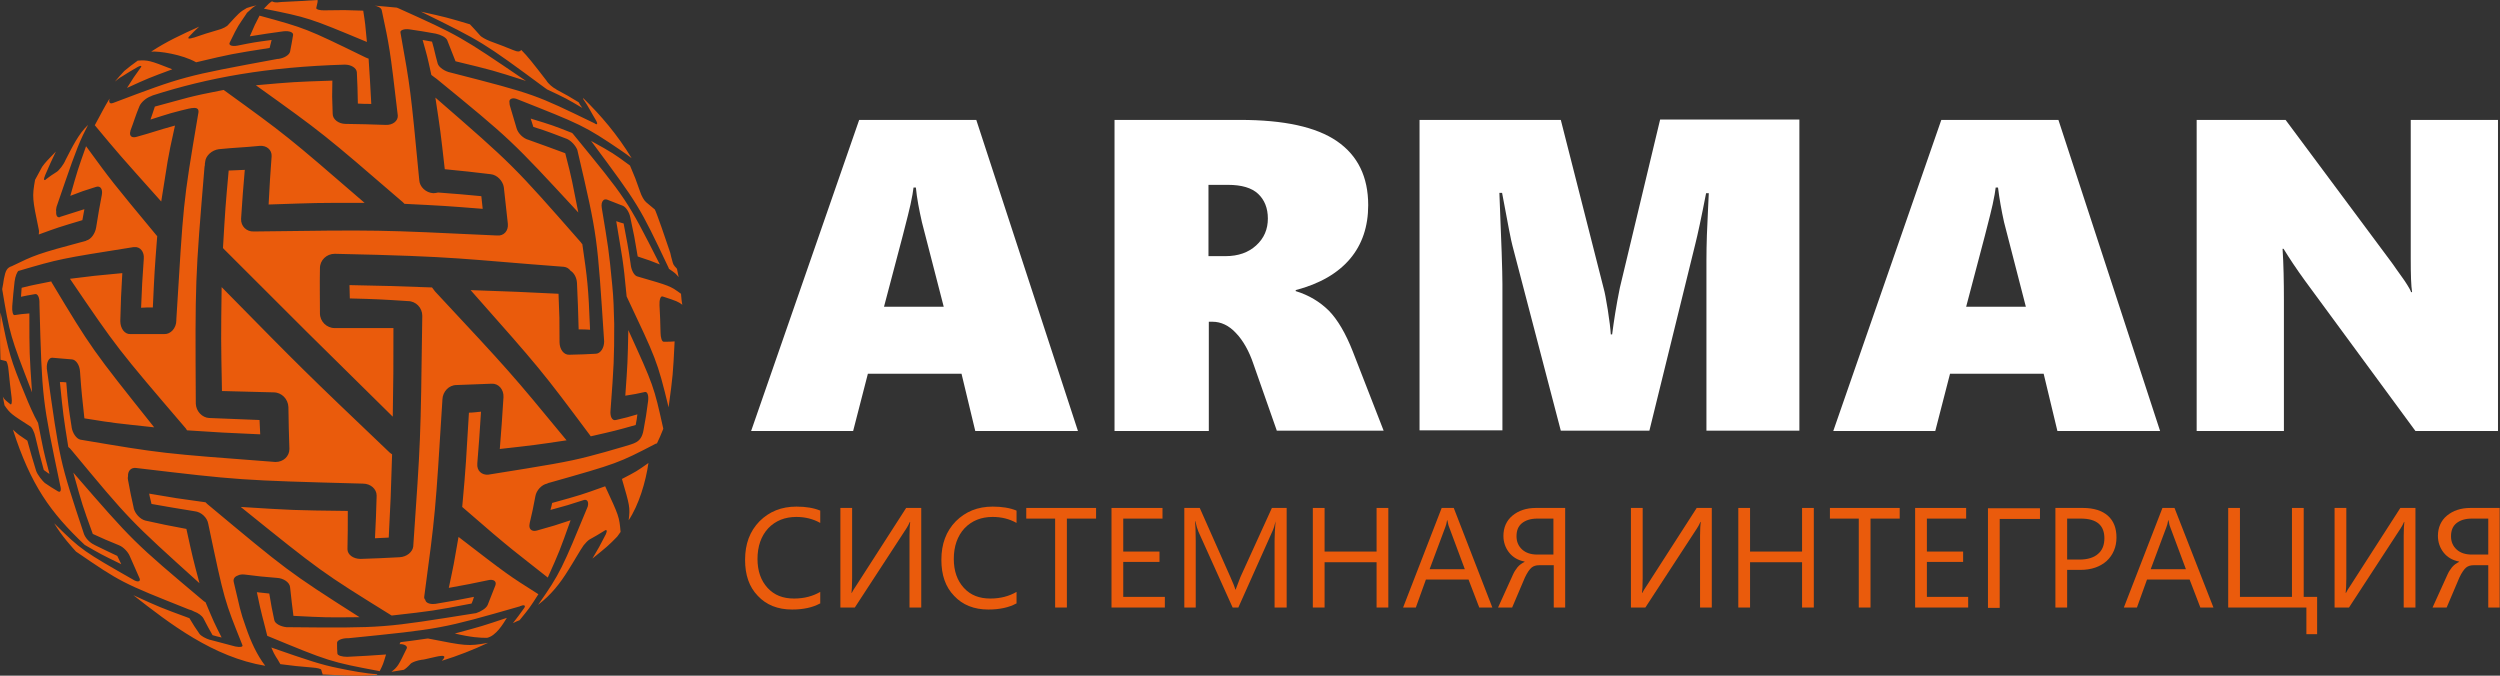 <svg width="185" height="50" viewBox="0 0 185 50" fill="none" xmlns="http://www.w3.org/2000/svg">
<rect x="0" y="0" width="185" height="50" fill="#333333" stroke="none"/>
<path d="M60.673 44.661C60.127 44.957 59.432 45.105 58.612 45.105C57.545 45.105 56.701 44.76 56.08 44.095C55.434 43.429 55.136 42.542 55.136 41.433C55.136 40.249 55.484 39.313 56.204 38.574C56.924 37.859 57.818 37.489 58.935 37.489C59.631 37.489 60.227 37.588 60.698 37.785V38.697C60.177 38.401 59.581 38.253 58.935 38.253C58.091 38.253 57.396 38.524 56.849 39.091C56.328 39.658 56.055 40.422 56.055 41.359C56.055 42.246 56.303 42.961 56.8 43.503C57.297 44.045 57.942 44.292 58.761 44.292C59.506 44.292 60.152 44.119 60.698 43.799V44.661H60.673Z" fill="#EA5B0C"/>
<path d="M68.172 44.957H67.303V39.633C67.303 39.165 67.328 38.82 67.353 38.623H67.328C67.254 38.795 67.179 38.943 67.08 39.091L63.256 44.957H62.188V37.588H63.057V42.788C63.057 43.355 63.032 43.7 63.008 43.873H63.032C63.107 43.725 63.206 43.552 63.33 43.38L67.055 37.588H68.172V44.957Z" fill="#EA5B0C"/>
<path d="M75.199 44.661C74.653 44.957 73.958 45.105 73.138 45.105C72.071 45.105 71.226 44.76 70.606 44.095C69.96 43.429 69.662 42.542 69.662 41.433C69.662 40.249 70.01 39.313 70.73 38.574C71.45 37.859 72.344 37.489 73.461 37.489C74.156 37.489 74.752 37.588 75.224 37.785V38.697C74.703 38.401 74.107 38.253 73.461 38.253C72.617 38.253 71.922 38.524 71.375 39.091C70.854 39.658 70.581 40.422 70.581 41.359C70.581 42.246 70.829 42.961 71.326 43.503C71.822 44.045 72.468 44.292 73.287 44.292C74.032 44.292 74.678 44.119 75.224 43.799V44.661H75.199Z" fill="#EA5B0C"/>
<path d="M81.084 38.376H78.949V44.957H78.08V38.376H75.944V37.588H81.109V38.376H81.084Z" fill="#EA5B0C"/>
<path d="M86.199 44.957H82.251V37.588H86.025V38.376H83.12V40.816H85.802V41.581H83.12V44.169H86.199V44.957Z" fill="#EA5B0C"/>
<path d="M95.188 44.957H94.319V40.003C94.319 39.609 94.344 39.14 94.393 38.574C94.319 38.894 94.244 39.14 94.17 39.288L91.637 44.957H91.215L88.682 39.338C88.608 39.165 88.533 38.919 88.459 38.574H88.434C88.459 38.869 88.484 39.338 88.484 40.028V44.957H87.639V37.588H88.782L91.066 42.739C91.24 43.133 91.364 43.429 91.414 43.626H91.439C91.588 43.232 91.712 42.911 91.786 42.714L94.12 37.588H95.213V44.957H95.188Z" fill="#EA5B0C"/>
<path d="M102.736 44.957H101.867V41.605H98.019V44.957H97.149V37.588H98.019V40.816H101.867V37.588H102.736V44.957Z" fill="#EA5B0C"/>
<path d="M110.434 44.957H109.465L108.671 42.887H105.517L104.772 44.957H103.829L106.684 37.588H107.578L110.434 44.957ZM108.398 42.123L107.231 38.993C107.181 38.894 107.156 38.721 107.106 38.5H107.082C107.057 38.697 107.007 38.869 106.958 38.993L105.79 42.123H108.398Z" fill="#EA5B0C"/>
<path d="M115.847 44.957H114.978V41.827H113.885C113.687 41.827 113.488 41.876 113.339 42C113.19 42.123 113.016 42.369 112.842 42.739L111.899 44.957H110.856L111.973 42.492C112.048 42.32 112.147 42.172 112.296 41.975C112.445 41.802 112.619 41.679 112.818 41.581V41.556C112.321 41.457 111.949 41.236 111.675 40.89C111.402 40.545 111.253 40.126 111.253 39.658C111.253 39.042 111.477 38.524 111.924 38.154C112.371 37.785 112.942 37.588 113.662 37.588H115.822V44.957H115.847ZM114.953 41.038V38.376H113.761C113.265 38.376 112.892 38.5 112.619 38.721C112.346 38.943 112.222 39.264 112.222 39.683C112.222 40.102 112.371 40.422 112.644 40.669C112.917 40.915 113.289 41.038 113.761 41.038H114.953Z" fill="#EA5B0C"/>
<path d="M126.673 44.957H125.804V39.633C125.804 39.165 125.829 38.82 125.854 38.623H125.829C125.754 38.795 125.68 38.943 125.581 39.091L121.757 44.957H120.689V37.588H121.558V42.788C121.558 43.355 121.533 43.7 121.508 43.873H121.533C121.608 43.725 121.707 43.552 121.831 43.38L125.556 37.588H126.673V44.957Z" fill="#EA5B0C"/>
<path d="M134.222 44.957H133.353V41.605H129.504V44.957H128.635V37.588H129.504V40.816H133.353V37.588H134.222V44.957Z" fill="#EA5B0C"/>
<path d="M140.553 38.376H138.418V44.957H137.549V38.376H135.414V37.588H140.578V38.376H140.553Z" fill="#EA5B0C"/>
<path d="M145.669 44.957H141.72V37.588H145.495V38.376H142.59V40.816H145.271V41.581H142.59V44.169H145.644V44.957H145.669Z" fill="#EA5B0C"/>
<path d="M150.957 38.401H147.978V44.982H147.109V37.612H150.957V38.401Z" fill="#EA5B0C"/>
<path d="M152.969 42.172V44.957H152.1V37.588H154.136C154.93 37.588 155.551 37.785 155.973 38.154C156.42 38.549 156.619 39.091 156.619 39.781C156.619 40.471 156.37 41.063 155.899 41.507C155.402 41.95 154.756 42.172 153.937 42.172H152.969ZM152.969 38.376V41.408H153.887C154.483 41.408 154.955 41.26 155.253 40.989C155.576 40.718 155.725 40.324 155.725 39.831C155.725 38.869 155.154 38.376 153.987 38.376H152.969Z" fill="#EA5B0C"/>
<path d="M163.795 44.957H162.826L162.032 42.887H158.878L158.133 44.957H157.165L160.021 37.588H160.914L163.795 44.957ZM161.759 42.123L160.592 38.993C160.542 38.894 160.517 38.721 160.467 38.5H160.443C160.418 38.697 160.368 38.869 160.319 38.993L159.151 42.123H161.759Z" fill="#EA5B0C"/>
<path d="M171.467 46.929H170.673V44.957H164.887V37.588H165.756V44.169H169.605V37.588H170.474V44.169H171.467V46.929Z" fill="#EA5B0C"/>
<path d="M178.743 44.957H177.874V39.633C177.874 39.165 177.898 38.82 177.923 38.623H177.898C177.824 38.795 177.749 38.943 177.65 39.091L173.826 44.957H172.759V37.588H173.628V42.788C173.628 43.355 173.603 43.7 173.578 43.873H173.603C173.677 43.725 173.777 43.552 173.901 43.38L177.625 37.588H178.743V44.957Z" fill="#EA5B0C"/>
<path d="M185 44.957H184.131V41.827H183.038C182.84 41.827 182.641 41.876 182.492 42C182.343 42.123 182.169 42.369 181.995 42.739L181.052 44.957H180.009L181.126 42.492C181.201 42.32 181.3 42.172 181.449 41.975C181.598 41.802 181.772 41.679 181.971 41.581V41.556C181.474 41.457 181.102 41.236 180.828 40.89C180.555 40.545 180.406 40.126 180.406 39.658C180.406 39.042 180.63 38.524 181.077 38.154C181.524 37.785 182.095 37.588 182.815 37.588H184.975V44.957H185ZM184.131 41.038V38.376H182.914C182.418 38.376 182.045 38.5 181.772 38.721C181.499 38.943 181.375 39.264 181.375 39.683C181.375 40.102 181.524 40.422 181.797 40.669C182.07 40.915 182.442 41.038 182.914 41.038H184.131Z" fill="#EA5B0C"/>
<path fill-rule="evenodd" clip-rule="evenodd" d="M23.502 0.148C23.502 0.173 23.502 0.173 23.502 0.148C23.452 0.37 23.452 0.37 23.403 0.592C23.378 0.69 23.676 0.789 24.073 0.764C25.489 0.739 25.489 0.739 26.879 0.789C27.028 1.75 27.028 1.75 27.152 3.106C22.832 1.306 22.832 1.306 19.529 0.641C19.852 0.296 19.927 0.222 20.125 0.099C20.249 0.148 20.324 0.222 20.82 0.148C21.913 0.099 22.782 0.049 23.502 0V0.148ZM38.574 3.697C39.046 4.165 39.468 4.708 40.437 5.965C40.561 6.187 40.908 6.482 41.157 6.606C41.157 6.606 41.157 6.606 41.181 6.63C42.05 7.098 42.05 7.098 42.82 7.567C42.944 7.789 42.944 7.789 43.093 7.986C41.877 7.271 41.877 7.271 40.461 6.606C40.437 6.581 40.412 6.556 40.362 6.532C35.719 3.106 35.719 3.106 31.15 0.863C33.037 1.282 33.037 1.282 34.775 1.799C35.123 2.169 35.123 2.169 35.495 2.588C35.595 2.736 35.967 2.933 36.29 3.056C37.159 3.377 37.159 3.377 37.953 3.697C38.351 3.87 38.475 3.82 38.574 3.697ZM49.599 18.707C49.624 18.806 49.649 18.929 49.673 19.028C49.748 19.324 49.822 19.619 49.897 19.644C49.897 19.669 49.897 19.669 49.897 19.669C49.996 19.792 50.046 19.817 50.096 19.891C50.145 20.088 50.17 20.31 50.22 20.507C49.996 20.236 49.971 20.211 49.5 19.891C49.5 19.866 49.475 19.841 49.475 19.817C47.29 15.207 47.29 15.207 43.739 10.426C45.378 11.338 45.378 11.338 46.619 12.25C47.017 13.186 47.017 13.186 47.364 14.172C47.464 14.493 47.662 14.838 47.811 14.961L48.457 15.503C48.556 15.651 49.326 17.869 49.599 18.707ZM50.394 21.739C49.574 21.148 49.624 21.172 47.166 20.457C46.942 20.408 46.719 20.014 46.669 19.57C46.669 19.57 46.669 19.57 46.669 19.546C46.446 18.017 46.421 18.017 46.148 16.538C45.999 16.489 45.775 16.44 45.601 16.366C46.048 19.127 46.098 19.028 46.371 21.936C48.531 26.521 48.631 26.644 49.475 30.144C49.798 27.753 49.798 27.753 49.922 25.264C49.574 25.288 49.574 25.288 49.127 25.288C48.978 25.313 48.879 24.968 48.879 24.598C48.879 24.574 48.879 24.574 48.879 24.574C48.854 23.588 48.854 23.588 48.804 22.602C48.78 22.207 48.879 21.912 49.003 21.936C49.003 21.936 49.003 21.936 49.028 21.936C50.096 22.281 50.195 22.331 50.493 22.552C50.443 22.331 50.418 22.035 50.394 21.739ZM46.52 38.499C46.644 37.538 46.594 37.415 46.023 35.443C47.116 34.876 47.116 34.876 47.985 34.26C47.786 35.665 47.265 37.39 46.52 38.499ZM45.924 39.362C45.85 39.485 45.75 39.584 45.676 39.707C45.03 40.373 44.906 40.471 43.838 41.334C44.335 40.496 44.335 40.496 44.831 39.535C44.956 39.264 44.906 39.14 44.707 39.288C44.186 39.609 44.186 39.609 43.615 39.929C43.491 40.003 43.317 40.2 43.193 40.348C42.944 40.693 42.448 41.58 42.05 42.197C41.455 43.158 40.809 43.996 39.816 44.76C41.455 42.443 41.628 41.999 43.491 37.489C43.59 37.119 43.441 36.897 43.143 37.021C42.001 37.39 42.001 37.39 40.734 37.735C40.809 37.464 40.809 37.464 40.859 37.218C42.994 36.626 42.994 36.626 44.782 35.985C45.8 38.179 45.825 38.228 45.924 39.362ZM36.041 47.2C35.545 47.2 34.899 47.175 33.658 46.88C35.669 46.337 35.669 46.337 37.507 45.721C37.233 46.165 36.712 47.052 36.041 47.2ZM36.116 47.57C35.023 48.087 33.881 48.531 32.689 48.901C33.062 48.531 32.888 48.457 32.242 48.605C31.945 48.679 31.895 48.679 31.373 48.802C31.324 48.802 31.249 48.827 31.175 48.827C30.877 48.876 30.604 48.975 30.48 49.049C30.43 49.073 30.405 49.098 30.405 49.098C30.132 49.394 30.032 49.468 29.884 49.566C29.586 49.615 29.263 49.665 28.965 49.714C29.437 49.344 29.486 49.246 30.107 47.964C30.157 47.816 29.933 47.644 29.561 47.668C29.586 47.619 29.586 47.644 29.635 47.52C30.132 47.471 30.728 47.373 31.646 47.249C31.671 47.249 31.671 47.249 31.671 47.249C34.452 47.792 34.601 47.841 36.116 47.57ZM27.897 49.936C27.127 50.01 26.333 50.01 25.538 49.985C24.893 49.961 24.322 49.936 23.85 49.911L23.875 49.887C23.825 49.763 23.825 49.763 23.775 49.566C23.775 49.492 23.452 49.418 23.08 49.394C21.913 49.295 21.913 49.295 20.746 49.147C20.473 48.63 20.373 48.63 20.076 47.915C22.757 48.852 23.8 49.197 25.042 49.443C25.861 49.615 27.127 49.862 27.922 49.887L27.897 49.936ZM4.01 38.721C6.021 40.718 6.17 40.792 9.969 42.961C10.292 43.109 10.441 42.985 10.292 42.714C9.969 41.975 9.969 41.975 9.597 41.137C9.473 40.841 9.125 40.471 8.802 40.348C7.784 39.929 7.784 39.929 6.866 39.51C6.096 37.39 6.096 37.39 5.425 34.975C9.87 40.102 9.87 40.102 15.085 44.489C15.109 44.514 15.159 44.538 15.209 44.563C15.829 46.042 15.829 46.042 16.401 47.175C16.078 47.102 16.078 47.102 15.73 47.003C15.407 46.436 15.407 46.436 15.06 45.77C14.96 45.573 14.662 45.352 14.364 45.253C14.24 45.179 14.116 45.13 13.992 45.105C8.976 43.109 8.976 43.109 5.624 40.816C5.401 40.57 4.556 39.658 4.01 38.721ZM0.335 29.996C0.286 29.774 0.261 29.577 0.211 29.355C0.31 29.552 0.41 29.626 0.782 29.922C0.857 29.971 0.906 29.75 0.857 29.404C0.733 28.394 0.733 28.394 0.633 27.408C0.608 27.038 0.509 26.718 0.435 26.718C0.211 26.669 0.211 26.669 0.037 26.619C-0.012 24.869 -0.012 24.869 0.037 23.119C0.658 26.126 0.757 26.57 1.875 29.257C2.123 29.873 2.471 30.686 2.818 31.302C3.216 33.299 3.166 33.176 3.663 35.074C3.489 34.975 3.389 34.876 3.24 34.778C2.918 33.595 2.918 33.595 2.62 32.338C2.545 31.968 2.346 31.573 2.197 31.524C0.857 30.662 0.757 30.612 0.335 29.996ZM2.595 13.31C2.769 12.989 2.942 12.669 3.116 12.348C3.34 12.028 3.538 11.831 4.134 11.215C3.737 12.053 3.737 12.053 3.34 12.965C3.216 13.26 3.24 13.408 3.389 13.285C3.389 13.285 3.389 13.285 3.414 13.26C3.861 12.94 3.687 13.039 4.159 12.743C4.358 12.644 4.73 12.151 4.854 11.831C5.326 10.919 5.823 9.884 6.518 9.243C6.394 9.489 6.27 9.736 6.146 9.982C5.599 11.141 5.152 12.496 4.184 15.306C4.159 15.454 4.134 15.553 4.159 15.651C4.134 15.947 4.234 16.119 4.432 16.07C4.457 16.046 4.457 16.046 4.457 16.046C5.301 15.774 5.301 15.774 6.245 15.479C6.17 15.873 6.17 15.873 6.096 16.292C4.283 16.834 4.283 16.834 2.868 17.352C2.893 17.204 2.893 17.056 2.868 16.982C2.396 14.715 2.371 14.567 2.595 13.31ZM8.504 6.039C8.703 5.792 8.927 5.546 9.2 5.25C9.523 4.979 9.845 4.732 10.193 4.486C10.938 4.437 11.062 4.461 12.751 5.127C10.963 5.792 10.963 5.792 9.398 6.507C9.895 5.718 9.895 5.718 10.392 5.028C10.541 4.856 10.416 4.831 10.193 4.954C9.597 5.299 9.597 5.299 9.051 5.644C8.827 5.768 8.653 5.915 8.504 6.039ZM11.186 3.82C11.757 3.771 13.471 4.018 14.514 4.609C17.121 3.993 17.121 3.993 19.951 3.549C20.001 3.327 20.051 3.155 20.1 2.958C18.809 3.13 18.809 3.13 17.568 3.377C17.17 3.451 16.897 3.352 16.997 3.155C17.021 3.13 16.997 3.13 17.021 3.106C17.667 1.775 17.617 1.947 18.238 1.011C18.238 0.986 18.263 0.961 18.288 0.937C18.66 0.592 18.759 0.493 18.983 0.394C18.735 0.444 18.486 0.518 18.263 0.592C17.741 0.887 17.642 1.011 16.897 1.824C16.823 1.947 16.45 2.144 16.127 2.218C15.209 2.489 15.209 2.489 14.34 2.785C14.315 2.785 14.315 2.785 14.315 2.785C14.017 2.884 13.868 2.884 13.967 2.736C14.34 2.342 14.34 2.342 14.737 1.972C13.471 2.539 12.303 3.081 11.186 3.82ZM43.168 7.345C43.491 7.789 43.838 8.479 44.111 8.922C44.26 9.194 44.186 9.267 43.987 9.12C39.543 6.975 39.692 7 33.36 5.373C32.938 5.299 32.466 4.979 32.391 4.708C32.143 3.82 32.193 3.845 31.969 3.081C31.696 3.032 31.547 3.007 31.274 2.958C31.622 4.19 31.597 4.067 31.92 5.546C32.069 5.644 32.193 5.768 32.317 5.841C37.829 10.352 37.829 10.352 42.795 15.725C42.299 13.285 42.398 13.531 41.827 11.338C40.734 10.944 40.387 10.796 39.12 10.352C38.723 10.253 38.326 9.859 38.227 9.489C37.978 8.627 37.978 8.627 37.73 7.813C37.705 7.739 37.705 7.665 37.705 7.616C37.631 7.345 37.879 7.197 38.227 7.32C43.019 9.218 43.242 9.292 45.999 11.165C46.247 11.338 46.495 11.51 46.743 11.708C45.701 9.982 44.459 8.528 43.143 7.246L43.168 7.345ZM32.218 7.222C32.59 9.662 32.59 9.662 32.913 12.521C34.651 12.694 34.651 12.694 36.315 12.891C36.786 12.94 37.209 13.384 37.283 13.852C37.432 15.183 37.432 15.183 37.581 16.563C37.631 17.081 37.283 17.475 36.786 17.426C36.786 17.426 36.786 17.426 36.762 17.426C27.773 17.007 28.294 17.007 18.784 17.13C18.238 17.155 17.816 16.736 17.841 16.193C17.841 16.169 17.841 16.169 17.841 16.169C17.965 14.32 17.965 14.32 18.114 12.57C17.791 12.595 17.27 12.595 16.922 12.62C16.674 15.38 16.674 15.38 16.5 18.362C16.525 18.362 16.525 18.362 16.525 18.387C22.633 24.5 22.633 24.5 29.064 30.834C29.114 27.457 29.114 27.704 29.114 24.278C26.954 24.278 26.954 24.278 24.768 24.278C24.172 24.278 23.676 23.785 23.676 23.193C23.676 23.169 23.676 23.169 23.676 23.169C23.676 21.715 23.651 21.271 23.676 19.841C23.676 19.25 24.172 18.781 24.768 18.781C34.105 18.979 34.13 19.176 41.728 19.743C41.926 19.767 42.1 19.866 42.224 20.038C42.473 20.186 42.671 20.531 42.696 20.926C42.771 22.627 42.771 22.627 42.82 24.376C43.168 24.376 43.317 24.376 43.664 24.401C43.54 21.172 43.466 20.655 43.093 18.067C43.044 18.017 43.019 17.993 42.994 17.943C37.978 12.225 37.978 12.225 32.218 7.222ZM25.861 21.098C25.861 21.369 25.886 21.813 25.886 22.084C27.872 22.134 28.294 22.158 30.181 22.281C30.777 22.281 31.249 22.774 31.249 23.366C31.125 32.88 31.125 32.486 30.579 40.447C30.529 40.841 30.107 41.211 29.561 41.235C28.145 41.309 28.145 41.309 26.705 41.359C26.705 41.359 26.705 41.359 26.68 41.359C26.134 41.359 25.712 41.038 25.712 40.644C25.737 39.288 25.737 39.288 25.737 37.809C21.714 37.76 21.714 37.76 17.816 37.514C23.775 42.32 23.775 42.32 28.94 45.524C28.965 45.524 28.965 45.549 28.99 45.549C32.044 45.204 32.044 45.204 34.899 44.661C34.999 44.415 34.999 44.415 35.073 44.168C33.683 44.44 33.683 44.44 32.218 44.686C32.193 44.686 32.193 44.686 32.193 44.686C31.82 44.735 31.497 44.612 31.473 44.39C31.398 44.316 31.373 44.218 31.398 44.119C32.218 38.007 32.218 38.007 32.739 29.577C32.739 29.577 32.739 29.577 32.739 29.552C32.764 28.985 33.211 28.493 33.782 28.493C35.098 28.443 35.098 28.443 36.389 28.394C36.886 28.369 37.283 28.813 37.258 29.38C37.134 31.327 37.134 31.327 36.985 33.225C39.617 32.929 39.617 32.929 41.926 32.584C37.78 27.556 37.78 27.556 32.193 21.567C32.143 21.493 32.019 21.345 31.969 21.271C29.139 21.172 28.642 21.148 25.861 21.098ZM34.701 30.538C34.974 30.538 35.321 30.489 35.595 30.464C35.47 32.411 35.47 32.411 35.321 34.285C35.321 34.285 35.321 34.285 35.321 34.309C35.272 34.827 35.644 35.172 36.141 35.123C40.461 34.433 42.001 34.186 43.59 33.767C44.335 33.57 45.08 33.373 46.148 33.052C46.917 32.806 47.439 32.781 47.613 31.869C47.811 30.785 47.811 30.785 47.96 29.676C48.01 29.257 47.91 28.961 47.712 29.01C47.041 29.158 47.041 29.158 46.272 29.281C46.446 26.841 46.446 26.841 46.495 24.426C48.382 28.567 48.382 28.567 49.078 31.697C49.078 31.721 49.078 31.721 49.078 31.746C48.929 32.116 48.78 32.486 48.606 32.831C48.581 32.806 48.556 32.806 48.531 32.831C45.725 34.285 45.725 34.285 40.685 35.714C40.635 35.714 40.586 35.739 40.536 35.764C40.511 35.764 40.511 35.764 40.486 35.788C40.089 35.862 39.692 36.281 39.617 36.725C39.419 37.76 39.419 37.76 39.195 38.721C39.195 38.746 39.195 38.746 39.195 38.746C39.096 39.14 39.344 39.362 39.717 39.264C41.032 38.894 41.032 38.894 42.224 38.499C41.405 40.792 41.405 40.792 40.536 42.739C38.152 40.841 38.078 40.89 34.204 37.514C34.502 34.236 34.477 34.211 34.701 30.538ZM45.303 21.074C45.055 18.486 45.005 18.264 44.534 15.405C44.484 15.134 44.534 14.936 44.633 14.838C44.683 14.764 44.782 14.739 44.906 14.764C45.527 15.01 45.527 15.01 46.098 15.232C46.321 15.331 46.57 15.7 46.644 16.095C46.942 17.5 46.942 17.5 47.19 18.979C48.159 19.299 48.084 19.274 48.829 19.57C46.371 14.715 46.371 14.764 42.423 9.933C42.398 9.908 42.373 9.859 42.324 9.834C40.883 9.267 40.883 9.267 39.27 8.775C39.344 8.996 39.394 9.169 39.468 9.391C40.66 9.76 40.958 9.908 41.951 10.278C42.249 10.401 42.597 10.771 42.721 11.091C44.26 17.672 44.186 17.426 44.707 25.264C44.707 25.757 44.434 26.151 44.111 26.176C43.168 26.225 43.168 26.225 42.15 26.25C42.15 26.25 42.15 26.25 42.125 26.25C41.728 26.274 41.405 25.855 41.405 25.313C41.405 23.538 41.405 23.538 41.33 21.739C38.301 21.591 38.301 21.591 34.825 21.468C40.039 27.359 40.039 27.359 43.664 32.214C43.689 32.239 43.689 32.264 43.714 32.288C45.552 31.869 45.552 31.869 47.041 31.45C47.116 31.056 47.116 31.056 47.166 30.662C46.421 30.883 46.421 30.883 45.577 31.081C45.303 31.154 45.13 30.834 45.179 30.366C45.428 27.014 45.452 26.545 45.452 23.982C45.428 22.996 45.403 22.035 45.303 21.074ZM8.033 7.419C7.76 7.863 7.536 8.306 7.015 9.267C8.778 11.387 8.778 11.387 11.931 14.912C12.453 11.708 12.328 12.077 12.949 9.292C11.509 9.686 11.434 9.76 10.094 10.13C9.746 10.229 9.547 10.056 9.647 9.711C9.671 9.686 9.671 9.686 9.647 9.686C9.945 8.898 10.019 8.577 10.317 7.863C10.441 7.567 10.814 7.246 11.161 7.123C11.186 7.123 11.186 7.123 11.211 7.098C11.261 7.074 11.286 7.074 11.335 7.049C15.432 5.743 19.753 4.954 25.513 4.782C25.985 4.782 26.383 5.028 26.407 5.349C26.457 6.458 26.457 6.458 26.482 7.665C26.978 7.69 26.978 7.69 27.475 7.69C27.376 5.866 27.376 5.866 27.276 4.338C27.202 4.313 27.127 4.289 27.028 4.239C22.633 2.095 22.633 2.095 19.206 1.158C18.859 1.824 18.859 1.824 18.486 2.687C19.728 2.489 19.728 2.489 20.969 2.317C21.416 2.268 21.714 2.391 21.689 2.588C21.59 3.18 21.59 3.18 21.466 3.82C21.416 4.067 21.019 4.313 20.572 4.363C20.547 4.363 20.547 4.363 20.522 4.363C13.595 5.644 13.595 5.644 8.38 7.616C8.058 7.739 8.058 7.493 8.107 7.296L8.033 7.419ZM24.595 5.965C21.714 6.063 21.714 6.063 18.933 6.31C23.924 9.884 23.924 9.884 29.809 14.961C29.859 15.01 29.884 15.035 29.933 15.084C32.913 15.232 32.913 15.232 35.719 15.454C35.669 14.986 35.669 14.986 35.619 14.517C34.055 14.37 34.055 14.37 32.416 14.246C32.317 14.271 32.193 14.296 32.069 14.296C31.522 14.271 31.051 13.827 31.026 13.334C30.38 6.581 30.38 6.581 29.635 2.415C29.586 2.243 29.884 2.12 30.281 2.169C31.274 2.317 31.274 2.317 32.242 2.489C32.615 2.563 32.987 2.761 33.087 2.958C33.385 3.697 33.385 3.697 33.708 4.535C36.464 5.201 36.464 5.201 38.922 5.989C34.03 2.662 34.03 2.662 29.437 0.592C29.412 0.592 29.412 0.592 29.387 0.567C28.518 0.493 28.195 0.444 27.723 0.419C27.872 0.444 28.195 0.542 28.245 0.739C28.816 3.451 28.841 3.426 29.437 8.553C29.461 8.947 29.064 9.267 28.543 9.243C27.078 9.194 27.078 9.194 25.613 9.169C25.613 9.169 25.613 9.169 25.588 9.169C25.042 9.169 24.619 8.824 24.619 8.429C24.57 7.123 24.57 7.123 24.595 5.965ZM16.55 6.655C13.868 7.172 13.868 7.246 11.459 7.887C11.385 8.109 11.211 8.651 11.136 8.848C11.261 8.824 12.428 8.405 13.371 8.183C14.191 7.986 14.836 7.764 14.662 8.454C13.495 15.355 13.595 14.863 13.049 23.637C13.049 23.662 13.049 23.686 13.049 23.711C13.049 24.278 12.626 24.746 12.155 24.721C10.863 24.721 10.863 24.721 9.671 24.721C9.671 24.721 9.671 24.721 9.647 24.721C9.225 24.746 8.902 24.302 8.902 23.76C8.951 21.986 8.951 21.986 9.051 20.211C6.94 20.408 6.94 20.408 5.177 20.63C8.678 25.781 8.678 25.781 13.744 31.697C13.768 31.746 13.818 31.795 13.843 31.845C16.475 32.017 16.475 32.017 19.256 32.14C19.231 31.623 19.231 31.623 19.206 31.081C17.319 31.007 17.319 31.007 15.507 30.933C15.482 30.933 15.482 30.933 15.482 30.933C14.96 30.908 14.514 30.44 14.489 29.873C14.439 20.704 14.439 20.704 15.134 12.348C15.134 12.299 15.159 12.274 15.159 12.225C15.159 12.102 15.159 12.102 15.184 11.979C15.184 11.979 15.184 11.979 15.184 11.954C15.233 11.51 15.681 11.116 16.177 11.042C17.394 10.919 17.94 10.919 19.206 10.796C19.728 10.746 20.125 11.091 20.1 11.56C19.976 13.285 19.976 13.285 19.877 15.134C23.651 15.01 23.13 15.01 26.978 15.01C21.218 10.032 21.218 10.032 16.55 6.655ZM16.401 21.246C16.351 25.091 16.351 25.091 16.425 28.936C18.312 28.985 18.312 28.985 20.249 29.035C20.845 29.035 21.317 29.528 21.342 30.119C21.367 31.697 21.367 31.697 21.416 33.225C21.416 33.767 20.969 34.186 20.398 34.186C20.373 34.186 20.373 34.186 20.373 34.186C11.906 33.545 12.08 33.57 5.947 32.535C5.649 32.461 5.376 32.066 5.301 31.623C5.301 31.623 5.301 31.623 5.301 31.598C5.078 30.169 5.028 29.898 4.904 28.295C4.73 28.271 4.581 28.271 4.432 28.271C4.681 30.735 4.681 30.735 5.053 33.077C5.128 33.126 5.227 33.225 5.301 33.324C9.597 38.499 9.597 38.499 14.762 43.158C14.265 41.285 14.265 41.285 13.793 39.14C12.229 38.845 12.229 38.845 10.764 38.524C10.367 38.426 9.994 38.007 9.895 37.612C9.895 37.612 9.895 37.612 9.895 37.587C9.671 36.577 9.671 36.577 9.473 35.517C9.448 35.419 9.448 35.32 9.473 35.246C9.448 34.852 9.696 34.581 10.069 34.63C17.741 35.542 17.741 35.542 26.854 35.788C27.425 35.788 27.872 36.183 27.872 36.676C27.823 38.302 27.823 38.302 27.748 39.831C28.245 39.806 28.245 39.806 28.766 39.781C28.915 36.873 28.915 36.873 29.015 33.619C28.94 33.57 28.866 33.521 28.816 33.471C22.509 27.457 22.509 27.457 16.401 21.246ZM39.841 43.971C37.581 42.542 37.581 42.542 33.931 39.732C33.583 41.753 33.583 41.753 33.211 43.503C34.701 43.232 34.701 43.232 36.116 42.936C36.513 42.837 36.762 43.01 36.662 43.306C36.364 44.07 36.364 44.07 36.091 44.76C35.992 45.007 35.595 45.253 35.222 45.376C35.222 45.376 35.222 45.376 35.197 45.376C28.344 46.461 28.567 46.485 21.193 46.411C20.746 46.362 20.349 46.14 20.299 45.894C20.1 44.957 20.1 44.957 19.927 43.922C19.628 43.897 19.281 43.848 19.008 43.823C19.38 45.623 19.43 45.623 19.777 47.052C24.371 48.95 24.421 48.975 28.096 49.665C28.344 49.172 28.344 49.172 28.567 48.432C27.152 48.531 27.152 48.531 25.687 48.605C25.315 48.605 24.967 48.506 24.967 48.358C24.942 47.989 24.942 47.989 24.942 47.57C24.942 47.373 25.315 47.225 25.737 47.225C25.787 47.225 25.787 47.225 25.811 47.225C32.665 46.535 32.665 46.535 38.425 44.883C38.45 44.883 38.45 44.883 38.475 44.859C38.773 44.735 38.922 44.785 38.798 44.982C38.376 45.573 38.376 45.573 37.953 46.116C38.202 45.992 38.202 45.992 38.45 45.894C39.195 44.982 39.195 44.982 39.841 43.971ZM18.213 46.461C17.741 45.154 17.766 45.007 17.294 43.059C17.245 42.837 17.369 42.665 17.592 42.591C17.717 42.517 17.915 42.492 18.114 42.517C19.306 42.665 19.306 42.665 20.498 42.764C20.994 42.788 21.441 43.109 21.466 43.454C21.59 44.587 21.59 44.587 21.714 45.573C24.148 45.697 24.148 45.697 26.606 45.672C21.267 42.271 21.218 42.197 15.333 37.292C15.308 37.267 15.258 37.218 15.209 37.169C13.049 36.873 13.049 36.873 11.037 36.528C11.087 36.824 11.161 37.021 11.211 37.292C12.751 37.563 12.751 37.563 14.414 37.834C14.886 37.883 15.333 38.302 15.407 38.746C16.624 44.538 16.599 44.39 17.94 47.742C17.99 47.866 17.791 47.915 17.419 47.841C16.475 47.594 16.475 47.594 15.556 47.348C15.556 47.348 15.556 47.348 15.531 47.348C15.209 47.249 14.861 47.052 14.762 46.904C14.389 46.362 14.389 46.362 14.017 45.746C11.807 44.932 11.807 44.932 9.87 44.045C12.577 46.165 15.78 48.63 19.628 49.27C19.008 48.457 18.561 47.471 18.213 46.461ZM2.024 32.609C1.328 32.14 1.453 32.239 0.956 31.795C2.272 35.887 3.737 37.933 6.27 40.323C7.511 41.038 7.511 41.038 8.976 41.753C8.852 41.482 8.802 41.408 8.678 41.137C7.983 40.816 7.71 40.669 7.039 40.348C6.766 40.225 6.394 39.954 6.22 39.535C4.383 34.014 4.432 34.112 3.464 27.285C3.464 27.285 3.464 27.285 3.464 27.26C3.439 26.817 3.613 26.471 3.861 26.471C4.507 26.521 4.631 26.545 5.326 26.595C5.624 26.619 5.897 27.014 5.922 27.507C6.046 29.257 6.071 29.281 6.245 30.957C8.678 31.352 8.504 31.302 11.41 31.623C6.791 25.831 6.791 25.831 3.811 20.877C3.811 20.852 3.811 20.852 3.787 20.827C2.471 21.098 2.595 21.049 1.602 21.296C1.577 21.542 1.577 21.69 1.552 21.961C2.098 21.838 1.949 21.887 2.595 21.764C2.793 21.715 2.942 22.035 2.918 22.479C3.116 29.651 3.116 29.503 4.457 35.936C4.556 36.281 4.482 36.478 4.283 36.355C3.787 36.059 3.787 36.059 3.315 35.739C3.166 35.616 2.769 35.147 2.669 34.827C2.346 33.767 2.346 33.767 2.024 32.609ZM2.371 29.035C2.173 26.151 2.173 26.151 2.173 23.193C1.577 23.243 1.577 23.243 1.08 23.317C0.956 23.341 0.881 23.046 0.906 22.651C0.981 21.739 0.981 21.739 1.08 20.827C1.13 20.433 1.279 20.088 1.378 20.038C1.378 20.038 1.378 20.038 1.403 20.038C4.432 19.151 4.432 19.151 9.87 18.288C9.895 18.288 9.895 18.288 9.945 18.288C10.367 18.239 10.69 18.634 10.64 19.151C10.516 20.95 10.516 20.95 10.441 22.774C10.863 22.75 10.863 22.75 11.31 22.75C11.434 20.063 11.434 20.063 11.633 17.475C11.633 17.451 11.633 17.451 11.608 17.451C8.256 13.408 8.256 13.408 6.369 10.82C5.748 12.57 5.748 12.57 5.202 14.493C6.096 14.148 6.096 14.148 7.114 13.827C7.437 13.729 7.611 14 7.536 14.419C7.313 15.602 7.313 15.602 7.114 16.834C7.039 17.303 6.717 17.722 6.394 17.796C6.394 17.796 6.394 17.796 6.369 17.82C2.669 18.806 2.57 18.88 0.881 19.693C0.509 19.817 0.41 20.014 0.286 20.655C0.261 20.877 0.211 21.123 0.161 21.394C0.733 24.795 0.733 24.795 2.371 29.035Z" fill="#EA5B0C"/>
<path d="M72.17 31.894L71.152 27.654H64.224L63.132 31.894H55.583L63.579 8.873H72.245L79.768 31.894H72.17ZM67.775 13.877H67.601C67.576 14.123 67.502 14.567 67.378 15.133C67.254 15.725 66.608 18.239 65.416 22.7H69.836L68.222 16.44C68.023 15.553 67.85 14.69 67.775 13.877Z" fill="white"/>
<path d="M94.493 31.894L92.755 26.94C92.432 25.979 91.985 25.19 91.463 24.648C90.942 24.081 90.346 23.809 89.725 23.809H89.452V31.894H82.475V8.873H91.761C95.014 8.873 97.398 9.391 98.938 10.45C100.477 11.51 101.247 13.088 101.247 15.183C101.247 16.76 100.8 18.091 99.906 19.151C99.012 20.211 97.671 21 95.883 21.468V21.542C96.852 21.838 97.671 22.331 98.342 22.996C98.987 23.662 99.583 24.672 100.105 26.003L102.389 31.869H94.493V31.894ZM93.822 16.169C93.822 15.405 93.574 14.789 93.102 14.345C92.63 13.901 91.886 13.679 90.868 13.679H89.427V18.954H90.694C91.637 18.954 92.382 18.683 92.953 18.165C93.549 17.623 93.822 16.957 93.822 16.169Z" fill="white"/>
<path d="M126.276 31.894V19.274C126.276 18.091 126.325 16.785 126.4 15.355L126.45 14.296H126.251C125.903 16.095 125.63 17.352 125.456 18.042L122.055 31.869H115.499L111.924 18.19C111.824 17.845 111.576 16.538 111.154 14.271H110.955C111.104 17.869 111.179 20.112 111.179 21V31.845H105.046V8.873H115.499L118.678 21.369C118.752 21.616 118.851 22.158 118.976 22.922C119.1 23.711 119.174 24.327 119.199 24.746H119.298C119.423 23.785 119.596 22.626 119.869 21.295L122.849 8.848H133.154V31.869H126.276V31.894Z" fill="white"/>
<path d="M152.248 31.894L151.23 27.654H144.303L143.21 31.894H135.662L143.657 8.873H152.323L159.847 31.894H152.248ZM147.853 13.877H147.68C147.655 14.123 147.58 14.567 147.456 15.133C147.332 15.725 146.686 18.239 145.495 22.7H149.914L148.3 16.44C148.102 15.553 147.953 14.69 147.853 13.877Z" fill="white"/>
<path d="M178.743 31.894L170.573 20.778C169.928 19.89 169.406 19.102 168.984 18.412H168.91C168.984 19.545 169.009 20.827 169.009 22.232V31.894H162.553V8.873H169.133L176.98 19.422C177.079 19.57 177.203 19.718 177.327 19.915C177.476 20.112 177.601 20.309 177.75 20.507C177.899 20.704 178.023 20.901 178.147 21.098C178.271 21.295 178.37 21.468 178.42 21.616H178.494C178.42 21.148 178.395 20.334 178.395 19.176V8.873H184.851V31.894H178.743Z" fill="white"/>
</svg>
